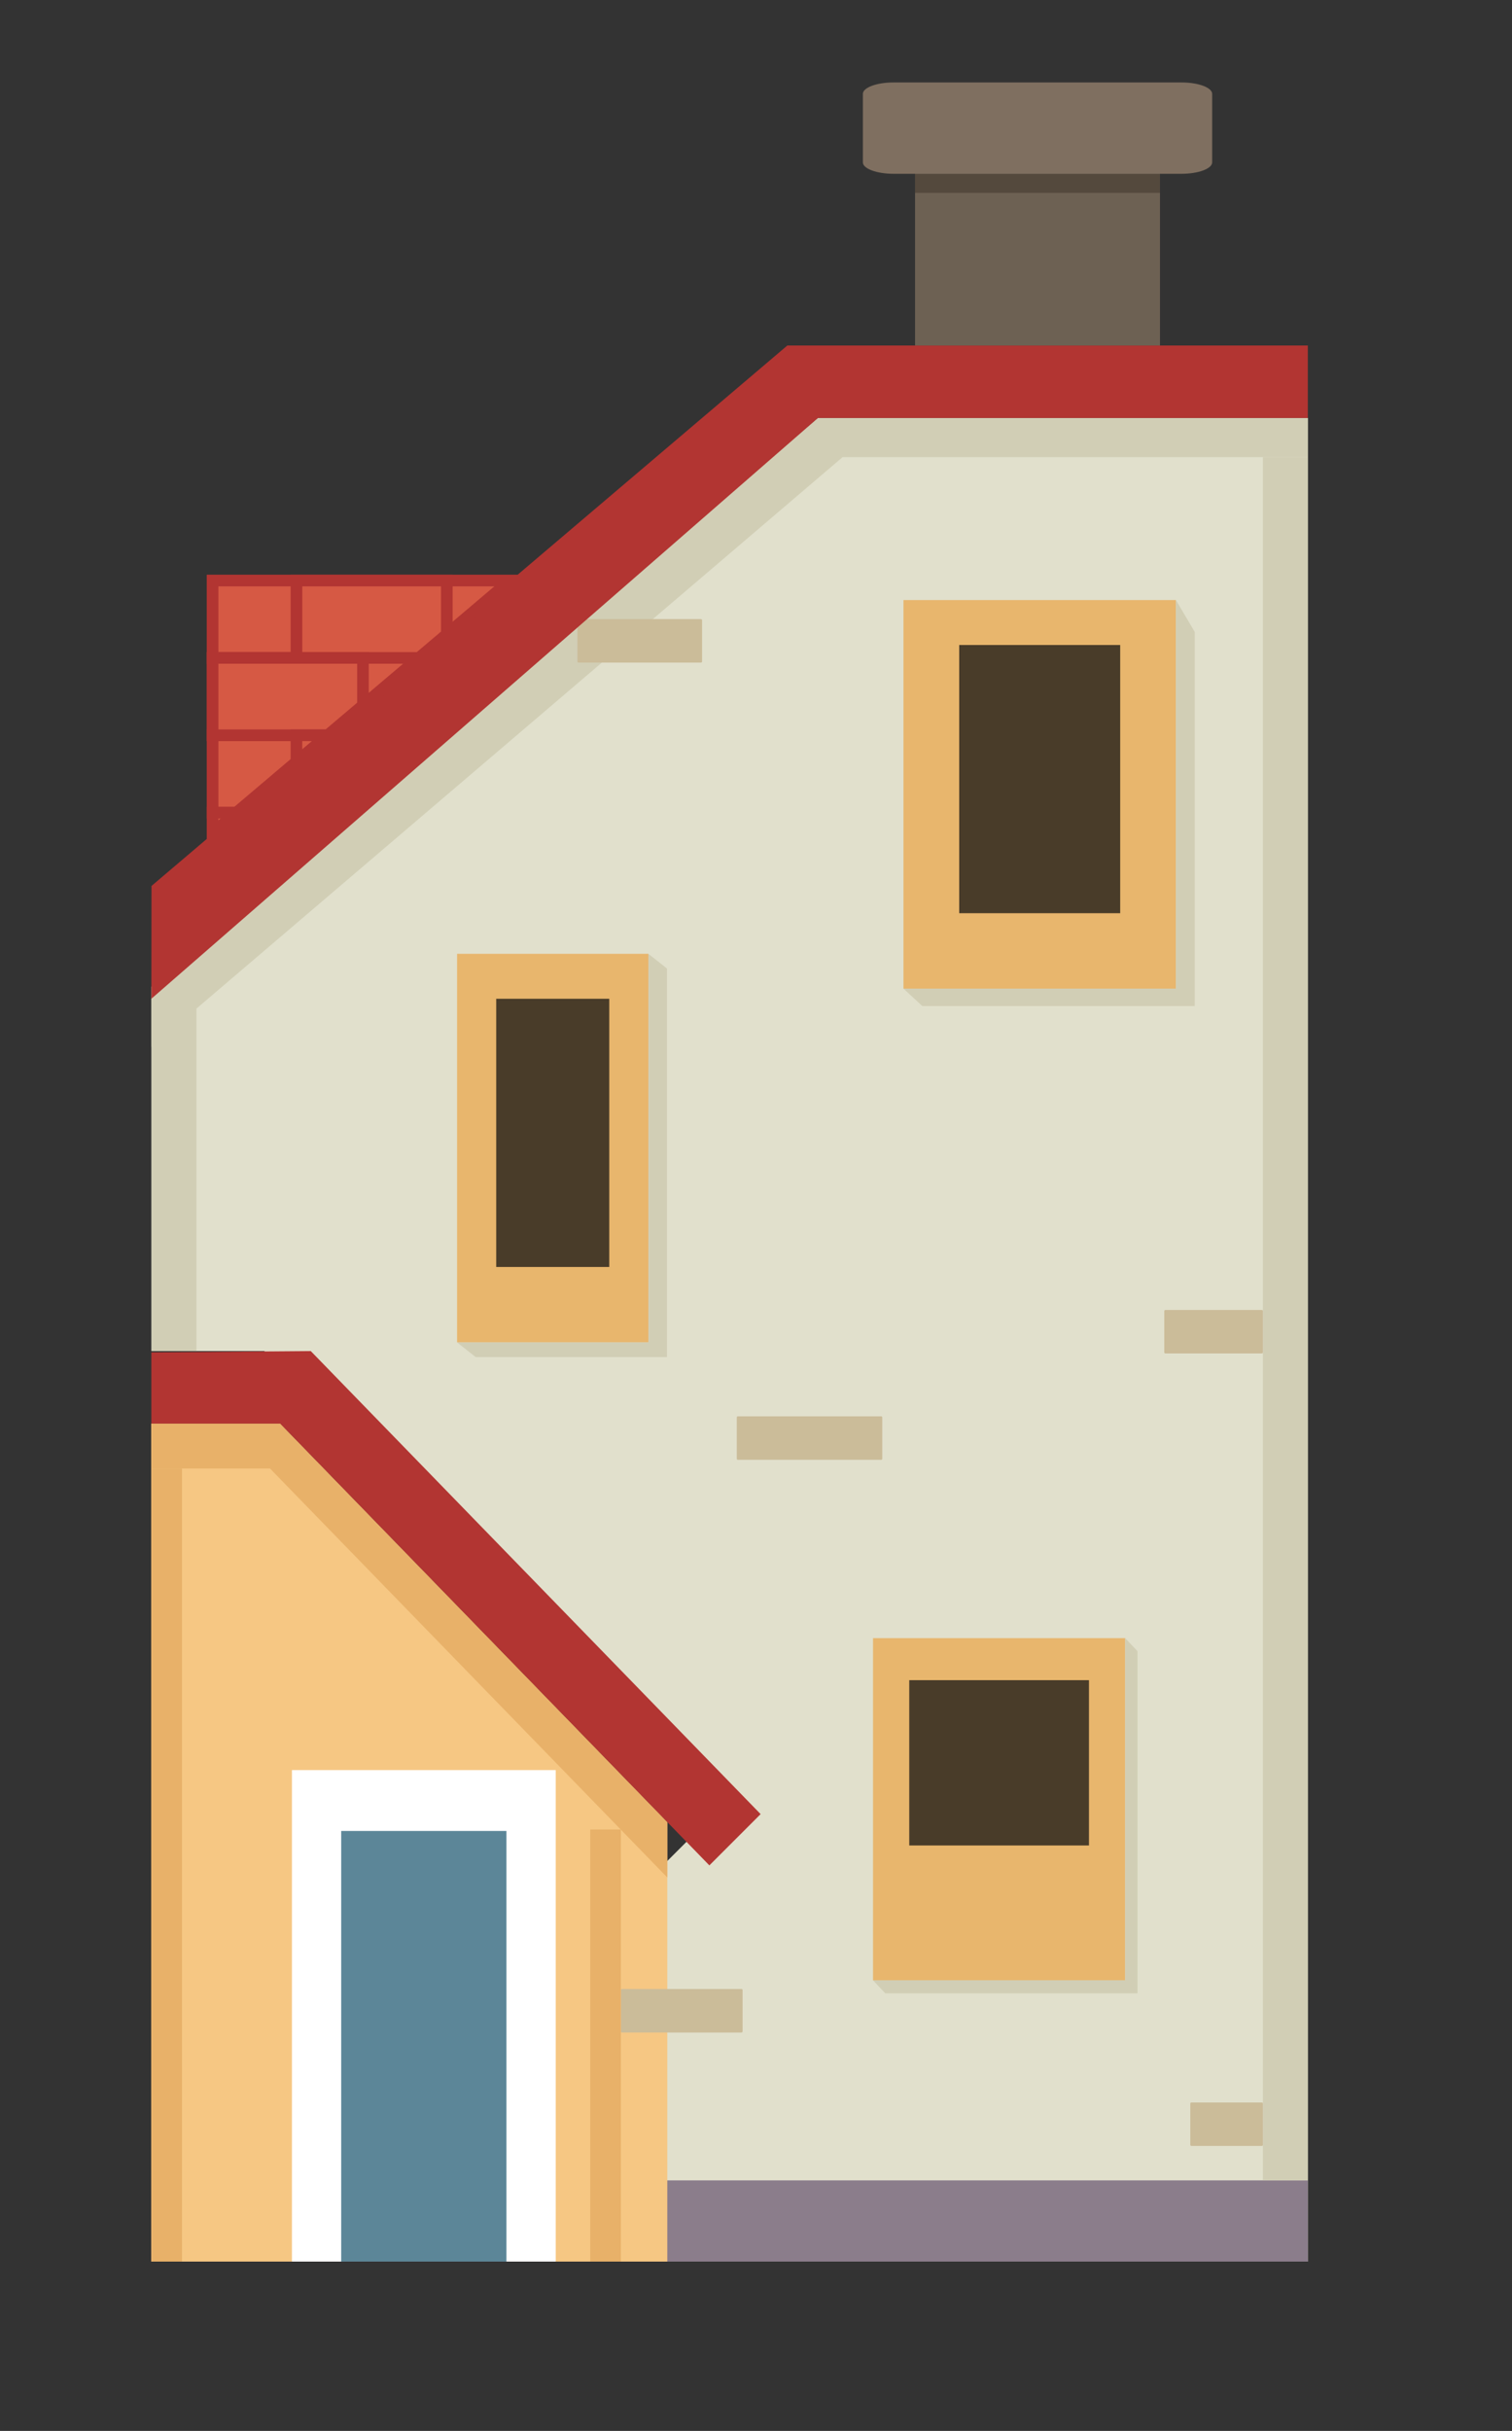 <?xml version="1.0" standalone="no"?><!-- Generator: Gravit.io --><svg xmlns="http://www.w3.org/2000/svg" xmlns:xlink="http://www.w3.org/1999/xlink" style="isolation:isolate" viewBox="0 0 280 450" width="280" height="450"><rect x="0" y="0" width="280" height="450" fill="#333333" stroke="none"/><defs><clipPath id="_clipPath_W8Jm1OSdHFkdgO3J3sPqkK75Zew5GzxQ"><rect width="280" height="450"/></clipPath></defs><g clip-path="url(#_clipPath_W8Jm1OSdHFkdgO3J3sPqkK75Zew5GzxQ)"><g><rect x="-1" y="-1" width="282" height="452" transform="matrix(1,0,0,1,0,0)" fill="none"/></g><g><g><path d=" M 242.189 77.378 L 151.47 77.378 L 28.057 182.672 L 28.057 250.106 L 48.947 250.106 L 132.25 335.822 L 122.761 345.313 L 43.277 263.526 L 28.057 263.526 L 28.057 418.655 L 242.189 418.655 L 242.189 77.378 L 242.189 77.378 Z " fill-rule="evenodd" fill="rgb(225,224,204)"/><path d=" M 36.378 175.572 L 28.057 182.673 L 28.057 250.107 L 36.378 250.107 L 36.378 175.572 L 36.378 175.572 Z  M 36.378 263.526 L 28.057 263.526 L 28.057 403.622 L 36.378 403.622 L 36.378 263.526 Z " fill-rule="evenodd" fill="rgb(209,206,181)"/><path d=" M 242.189 77.378 L 151.47 77.378 L 28.057 182.672 L 28.057 193.809 L 156.036 84.625 L 242.189 84.625 L 242.189 77.378 L 242.189 77.378 Z " fill-rule="evenodd" fill="rgb(209,206,181)"/><path d=" M 28.028 418.653 L 242.189 418.655 L 242.189 403.622 L 28.028 403.622 L 28.028 418.653 Z " fill-rule="evenodd" fill="rgb(139,125,139)"/><path d=" M 28.028 263.526 L 51.881 263.526 L 123.575 337.297 L 123.575 418.655 L 28.028 418.655 L 28.028 263.526 L 28.028 263.526 Z " fill-rule="evenodd" fill="rgb(246,199,131)"/><path d=" M 28.028 263.526 L 51.881 263.526 L 123.575 337.297 L 123.575 347.551 L 50.003 271.845 L 28.028 271.845 L 28.028 263.526 Z " fill-rule="evenodd" fill="rgb(232,177,105)"/><path d=" M 28.028 250.341 L 57.551 250.106 L 140.854 335.822 L 131.365 345.313 L 51.881 263.526 L 28.028 263.526 L 28.028 250.341 Z " fill-rule="evenodd" fill="rgb(178,53,50)"/><path d=" M 54.062 327.67 L 102.909 327.67 L 102.909 418.654 L 54.062 418.654 L 54.062 327.67 Z " fill-rule="evenodd" fill="rgb(255,255,255)"/><path d=" M 63.187 338.941 L 93.784 338.941 L 93.784 418.654 L 63.187 418.654 L 63.187 338.941 Z " fill-rule="evenodd" fill="rgb(92,134,152)"/><path d=" M 161.671 303.248 L 208.372 303.248 L 208.372 366.588 L 161.671 366.588 L 161.671 303.248 Z " fill-rule="evenodd" fill="rgb(232,182,109)"/><path d=" M 168.381 311.029 L 201.662 311.029 L 201.662 341.626 L 168.381 341.626 L 168.381 311.029 Z " fill-rule="evenodd" fill="rgb(73,60,41)"/><path d=" M 115.17 368.197 L 137.314 368.197 C 137.424 368.197 137.516 368.288 137.516 368.399 L 137.516 376.049 C 137.516 376.158 137.424 376.25 137.314 376.25 L 115.17 376.25 C 115.061 376.25 114.971 376.158 114.971 376.049 L 114.971 368.399 C 114.971 368.289 115.061 368.197 115.17 368.197 Z " fill-rule="evenodd" fill="rgb(203,188,153)"/><path d=" M 220.628 389.2 L 233.667 389.2 C 233.779 389.2 233.869 389.292 233.869 389.401 L 233.869 397.049 C 233.869 397.161 233.779 397.25 233.667 397.25 L 220.628 397.25 C 220.52 397.25 220.426 397.161 220.426 397.049 L 220.426 389.401 C 220.426 389.289 220.52 389.2 220.628 389.2 Z " fill-rule="evenodd" fill="rgb(203,188,153)"/><path d=" M 215.807 242.493 L 233.666 242.493 C 233.778 242.493 233.868 242.587 233.868 242.695 L 233.868 250.341 C 233.868 250.452 233.778 250.544 233.666 250.544 L 215.807 250.544 C 215.7 250.544 215.608 250.455 215.608 250.341 L 215.608 242.695 C 215.609 242.58 215.7 242.493 215.807 242.493 Z " fill-rule="evenodd" fill="rgb(203,188,153)"/><path d=" M 136.643 262.183 L 163.185 262.183 C 163.295 262.183 163.385 262.274 163.385 262.384 L 163.385 270.033 C 163.385 270.143 163.296 270.235 163.185 270.235 L 136.643 270.235 C 136.531 270.235 136.441 270.143 136.441 270.033 L 136.441 262.384 C 136.441 262.274 136.53 262.183 136.643 262.183 Z " fill-rule="evenodd" fill="rgb(203,188,153)"/><path d=" M 84.643 176.566 L 120.07 176.566 L 120.07 248.494 L 84.643 248.494 L 84.643 176.566 Z " fill-rule="evenodd" fill="rgb(232,182,109)"/><path d=" M 91.89 184.888 L 112.825 184.888 L 112.825 234.538 L 91.89 234.538 L 91.89 184.888 Z " fill-rule="evenodd" fill="rgb(73,60,41)"/><path d=" M 167.309 111.08 L 217.765 111.08 L 217.765 183.008 L 167.309 183.008 L 167.309 111.08 L 167.309 111.08 Z " fill-rule="evenodd" fill="rgb(232,182,109)"/><path d=" M 177.63 119.399 L 207.445 119.399 L 207.445 169.051 L 177.63 169.051 L 177.63 119.399 L 177.63 119.399 Z " fill-rule="evenodd" fill="rgb(73,60,41)"/><path d=" M 107.834 114.608 L 129.809 114.608 C 129.921 114.608 130.011 114.701 130.011 114.807 L 130.011 122.459 C 130.011 122.567 129.919 122.658 129.809 122.658 L 107.13 122.658 C 107.023 122.658 106.929 122.57 106.929 122.459 L 106.929 115.378 L 107.834 114.608 Z " fill-rule="evenodd" fill="rgb(203,188,153)"/><path d=" M 242.189 63.96 L 145.804 63.96 L 28.057 164 L 28.028 184.888 L 151.47 77.378 L 242.189 77.378 L 242.189 63.96 L 242.189 63.96 Z " fill-rule="evenodd" fill="rgb(178,53,50)"/><path d=" M 169.453 32.173 L 214.812 32.173 L 214.812 63.959 L 169.453 63.959 L 169.453 32.173 Z " fill-rule="evenodd" fill="rgb(109,97,83)"/><path d=" M 169.453 32.173 L 214.812 32.173 L 214.812 35.701 L 169.453 35.701 L 169.453 32.173 Z " fill-rule="evenodd" fill="rgb(84,73,61)"/><path d=" M 165.458 32.173 L 218.807 32.173 C 221.926 32.173 224.475 31.221 224.475 30.058 L 224.475 17.378 C 224.475 16.214 221.925 15.264 218.807 15.264 L 165.458 15.264 C 162.341 15.264 159.79 16.214 159.79 17.378 L 159.79 30.057 C 159.789 31.221 162.34 32.173 165.458 32.173 L 165.458 32.173 Z " fill-rule="evenodd" fill="rgb(127,111,96)"/><path d=" M 39.367 107.465 L 94.479 107.465 L 77.581 121.792 L 39.367 121.792 L 39.367 107.465 L 39.367 107.465 Z " fill-rule="evenodd" fill="rgb(214,89,68)"/><path d=" M 39.367 106.384 L 94.479 106.384 L 97.417 106.384 L 95.175 108.286 L 78.274 122.611 L 77.971 122.867 L 77.58 122.867 L 39.366 122.867 L 38.283 122.867 L 38.283 121.791 L 38.283 107.465 L 38.283 106.384 L 39.367 106.384 L 39.367 106.384 L 39.367 106.384 Z  M 91.544 108.543 L 40.443 108.543 L 40.443 120.712 L 77.186 120.712 L 91.544 108.543 Z " fill="rgb(178,53,50)"/><path d=" M 39.367 136.116 L 60.678 136.116 L 77.581 121.792 L 39.367 121.792 L 39.367 136.116 L 39.367 136.116 Z " fill-rule="evenodd" fill="rgb(214,89,68)"/><path d=" M 40.443 135.036 L 60.287 135.036 L 74.643 122.867 L 40.443 122.867 L 40.443 135.036 L 40.443 135.036 L 40.443 135.036 Z  M 60.678 137.195 L 39.366 137.195 L 38.283 137.195 L 38.283 136.116 L 38.283 121.791 L 38.283 120.711 L 39.366 120.711 L 77.58 120.711 L 80.516 120.711 L 78.274 122.611 L 61.374 136.938 L 61.071 137.195 L 60.678 137.195 L 60.678 137.195 Z " fill="rgb(178,53,50)"/><path d=" M 39.367 136.116 L 60.678 136.116 L 43.778 150.444 L 39.367 150.444 L 39.367 136.116 L 39.367 136.116 Z " fill-rule="evenodd" fill="rgb(214,89,68)"/><path d=" M 39.367 135.036 L 60.679 135.036 L 63.619 135.036 L 61.375 136.938 L 44.474 151.266 L 44.173 151.522 L 43.778 151.522 L 39.367 151.522 L 38.284 151.522 L 38.284 150.444 L 38.284 136.116 L 38.284 135.036 L 39.367 135.036 L 39.367 135.036 L 39.367 135.036 Z  M 57.742 137.195 L 40.443 137.195 L 40.443 149.363 L 43.387 149.363 L 57.742 137.195 L 57.742 137.195 Z " fill="rgb(178,53,50)"/><path d=" M 43.778 150.444 L 39.367 150.444 L 39.367 154.185 L 43.778 150.444 Z " fill-rule="evenodd" fill="rgb(214,89,68)"/><path d=" M 40.841 151.522 L 40.443 151.522 L 40.443 151.859 L 40.841 151.522 L 40.841 151.522 Z  M 39.367 149.363 L 43.778 149.363 L 46.718 149.363 L 44.474 151.266 L 40.061 155.007 L 38.285 156.51 L 38.285 154.185 L 38.285 150.444 L 38.285 149.363 L 39.367 149.363 Z " fill="rgb(178,53,50)"/><path d=" M 54.896 107.465 L 82.749 107.465 L 82.749 117.411 L 77.581 121.792 L 54.896 121.792 L 54.896 107.465 L 54.896 107.465 Z " fill-rule="evenodd" fill="rgb(214,89,68)"/><path d=" M 54.896 106.384 L 82.749 106.384 L 83.823 106.384 L 83.823 107.465 L 83.823 117.411 L 83.823 117.91 L 83.441 118.233 L 78.275 122.611 L 77.972 122.867 L 77.581 122.867 L 54.896 122.867 L 53.82 122.867 L 53.82 121.791 L 53.82 107.465 L 53.82 106.384 L 54.896 106.384 L 54.896 106.384 L 54.896 106.384 Z  M 81.668 108.543 L 55.977 108.543 L 55.977 120.712 L 77.186 120.712 L 81.668 116.915 L 81.668 108.543 Z " fill="rgb(178,53,50)"/><path d=" M 39.367 121.792 L 67.213 121.792 L 67.213 130.576 L 60.678 136.116 L 39.367 136.116 L 39.367 121.792 L 39.367 121.792 Z " fill-rule="evenodd" fill="rgb(214,89,68)"/><path d=" M 39.367 120.711 L 67.213 120.711 L 68.293 120.711 L 68.293 121.791 L 68.293 130.576 L 68.293 131.075 L 67.909 131.401 L 61.374 136.939 L 61.071 137.196 L 60.678 137.196 L 39.366 137.196 L 38.283 137.196 L 38.283 136.117 L 38.283 121.792 L 38.283 120.712 L 39.367 120.712 L 39.367 120.711 L 39.367 120.711 Z  M 66.137 122.867 L 40.443 122.867 L 40.443 135.036 L 60.287 135.036 L 66.137 130.082 L 66.137 122.867 Z " fill="rgb(178,53,50)"/><path d=" M 54.896 136.116 L 60.68 136.116 L 54.896 141.02 L 54.896 136.116 Z " fill-rule="evenodd" fill="rgb(214,89,68)"/><path d=" M 54.896 135.036 L 60.68 135.036 L 63.618 135.036 L 61.376 136.938 L 55.592 141.839 L 53.82 143.342 L 53.82 141.019 L 53.82 136.116 L 53.82 135.036 L 54.896 135.036 L 54.896 135.036 L 54.896 135.036 Z  M 57.742 137.195 L 55.976 137.195 L 55.976 138.694 L 57.742 137.195 Z " fill="rgb(178,53,50)"/><path d=" M 217.763 111.08 L 221.252 116.986 L 221.252 186.234 L 170.796 186.234 L 167.307 183.01 L 217.763 183.01 L 217.763 111.08 L 217.763 111.08 Z " fill-rule="evenodd" fill="rgb(209,206,181)"/><path d=" M 120.071 176.566 L 123.52 179.291 L 123.52 251.217 L 88.095 251.217 L 84.64 248.495 L 120.071 248.495 L 120.071 176.566 L 120.071 176.566 Z " fill-rule="evenodd" fill="rgb(209,206,181)"/><path d=" M 208.372 303.248 L 210.646 305.658 L 210.646 368.999 L 163.948 368.999 L 161.671 366.587 L 208.372 366.587 L 208.372 303.248 L 208.372 303.248 Z " fill-rule="evenodd" fill="rgb(209,206,181)"/><path d=" M 233.868 84.625 L 242.189 84.625 L 242.189 403.622 L 233.868 403.622 L 233.868 84.625 L 233.868 84.625 Z " fill-rule="evenodd" fill="rgb(209,206,181)"/><path d=" M 109.299 338.674 L 114.971 338.674 L 114.971 418.653 L 109.299 418.653 L 109.299 338.674 Z " fill-rule="evenodd" fill="rgb(232,177,105)"/><path d=" M 28.028 271.845 L 33.701 271.845 L 33.701 418.654 L 28.028 418.654 L 28.028 271.845 Z " fill-rule="evenodd" fill="rgb(232,177,105)"/></g></g></g></svg>